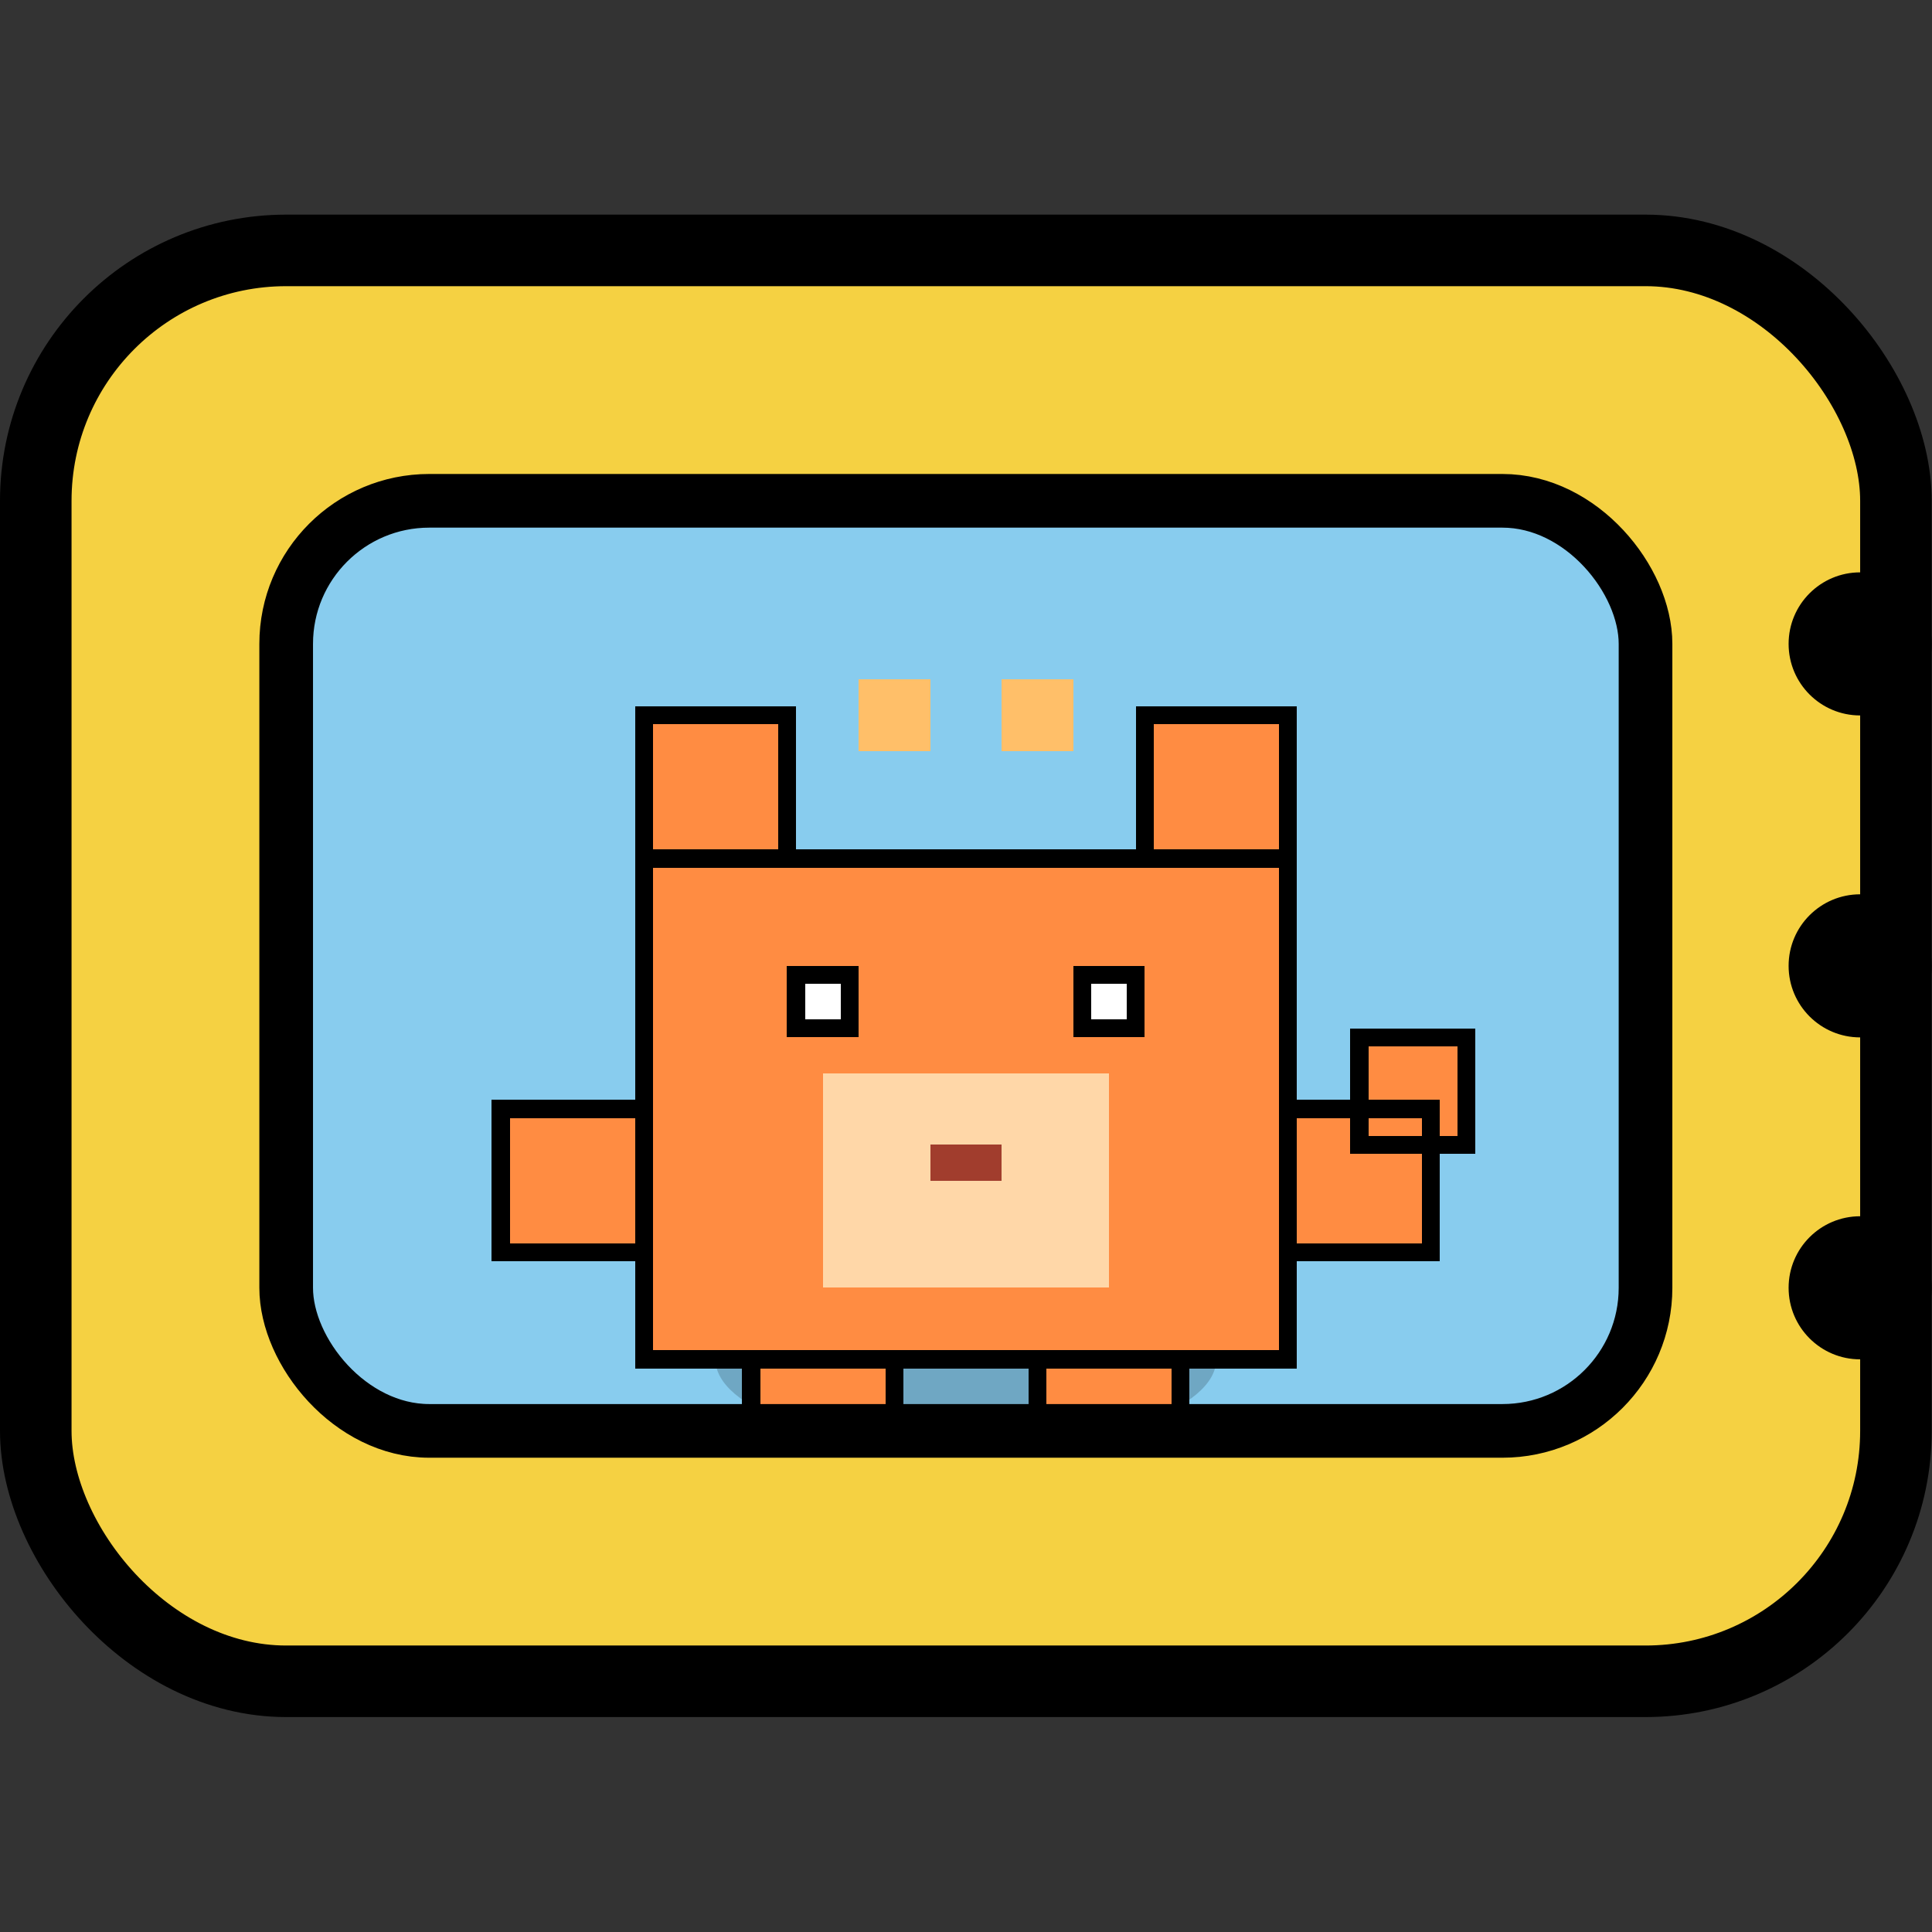 <svg xmlns="http://www.w3.org/2000/svg" viewBox="0 0 128 128" style="cursor:pointer">
  <rect x="0" y="0" width="128" height="128" fill="#333333" stroke="none"/>
  <style>
    @keyframes jump {

      0%,
      100% {
        transform: translateY(0);
      }

      45% {
        transform: translateY(-12px);
      }
    }

    @keyframes squish {

      0%,
      100% {
        transform: scale(1, 1);
        opacity: .18;
      }

      45% {
        transform: scale(1.25, .8);
        opacity: .09;
      }
    }

    svg:hover #monWrap {
      animation: jump .7s ease-in-out infinite;
    }

    svg:hover #shadow {
      animation: squish .7s ease-in-out infinite;
    }

    #monWrap,
    #shadow {
      transform-box: fill-box;
      transform-origin: 50% 100%;
    }

    .pixel {
      shape-rendering: crispEdges;
    }
  </style>

  <g transform="translate(-11.85 -2.37) scale(1.185)">
    <rect x="12" y="16" width="104" height="80" rx="14" fill="#f5d142" stroke="#000" stroke-width="4" />

    <rect id="screenFill" x="26" y="30" width="76" height="52" rx="8" fill="#88ccee" />
    <clipPath id="clipScreen">
      <rect x="26" y="30" width="76" height="52" rx="8" />
    </clipPath>

    <g clip-path="url(#clipScreen)">
      <g transform="translate(64 78)">
        <ellipse id="shadow" cx="0" cy="0" rx="14" ry="5" fill="#000" opacity=".18" />

        <g id="monWrap">
          <rect class="pixel" x="-18" y="-28" width="36" height="28" fill="#ff8c42" />
          <rect class="pixel" x="-18" y="-36" width="8" height="8" fill="#ff8c42" />
          <rect class="pixel" x="10" y="-36" width="8" height="8" fill="#ff8c42" />
          <rect class="pixel" x="-6" y="-38" width="4" height="4" fill="#ffbf69" />
          <rect class="pixel" x="2" y="-38" width="4" height="4" fill="#ffbf69" />
          <rect class="pixel" x="-8" y="-16" width="16" height="12" fill="#ffd7a8" />
          <rect class="pixel" x="-26" y="-14" width="8" height="8" fill="#ff8c42" />
          <rect class="pixel" x="18" y="-14" width="8" height="8" fill="#ff8c42" />
          <rect class="pixel" x="-12" y="0" width="8" height="8" fill="#ff8c42" />
          <rect class="pixel" x="4" y="0" width="8" height="8" fill="#ff8c42" />
          <rect class="pixel" x="22" y="-18" width="6" height="6" fill="#ff8c42" />
          <rect class="pixel" x="-10" y="-22" width="4" height="4" fill="#000" />
          <rect class="pixel" x="6" y="-22" width="4" height="4" fill="#000" />
          <rect class="pixel" x="-9" y="-21" width="2" height="2" fill="#fff" />
          <rect class="pixel" x="7" y="-21" width="2" height="2" fill="#fff" />
          <rect class="pixel" x="-2" y="-12" width="4" height="2" fill="#a13d2d" />

          <rect class="pixel" x="-18" y="-28" width="36" height="28" fill="none" stroke="#000" stroke-width="1" />
          <rect class="pixel" x="-18" y="-36" width="8" height="8" fill="none" stroke="#000" stroke-width="1" />
          <rect class="pixel" x="10" y="-36" width="8" height="8" fill="none" stroke="#000" stroke-width="1" />
          <rect class="pixel" x="-26" y="-14" width="8" height="8" fill="none" stroke="#000" stroke-width="1" />
          <rect class="pixel" x="18" y="-14" width="8" height="8" fill="none" stroke="#000" stroke-width="1" />
          <rect class="pixel" x="-12" y="0" width="8" height="8" fill="none" stroke="#000" stroke-width="1" />
          <rect class="pixel" x="4" y="0" width="8" height="8" fill="none" stroke="#000" stroke-width="1" />
          <rect class="pixel" x="22" y="-18" width="6" height="6" fill="none" stroke="#000" stroke-width="1" />
        </g>
      </g>
    </g>

    <rect x="26" y="30" width="76" height="52" rx="8" fill="none" stroke="#000" stroke-width="3" />

    <circle cx="114" cy="38" r="4" fill="#000" />
    <circle cx="114" cy="56" r="4" fill="#000" />
    <circle cx="114" cy="74" r="4" fill="#000" />
  </g>
</svg>
